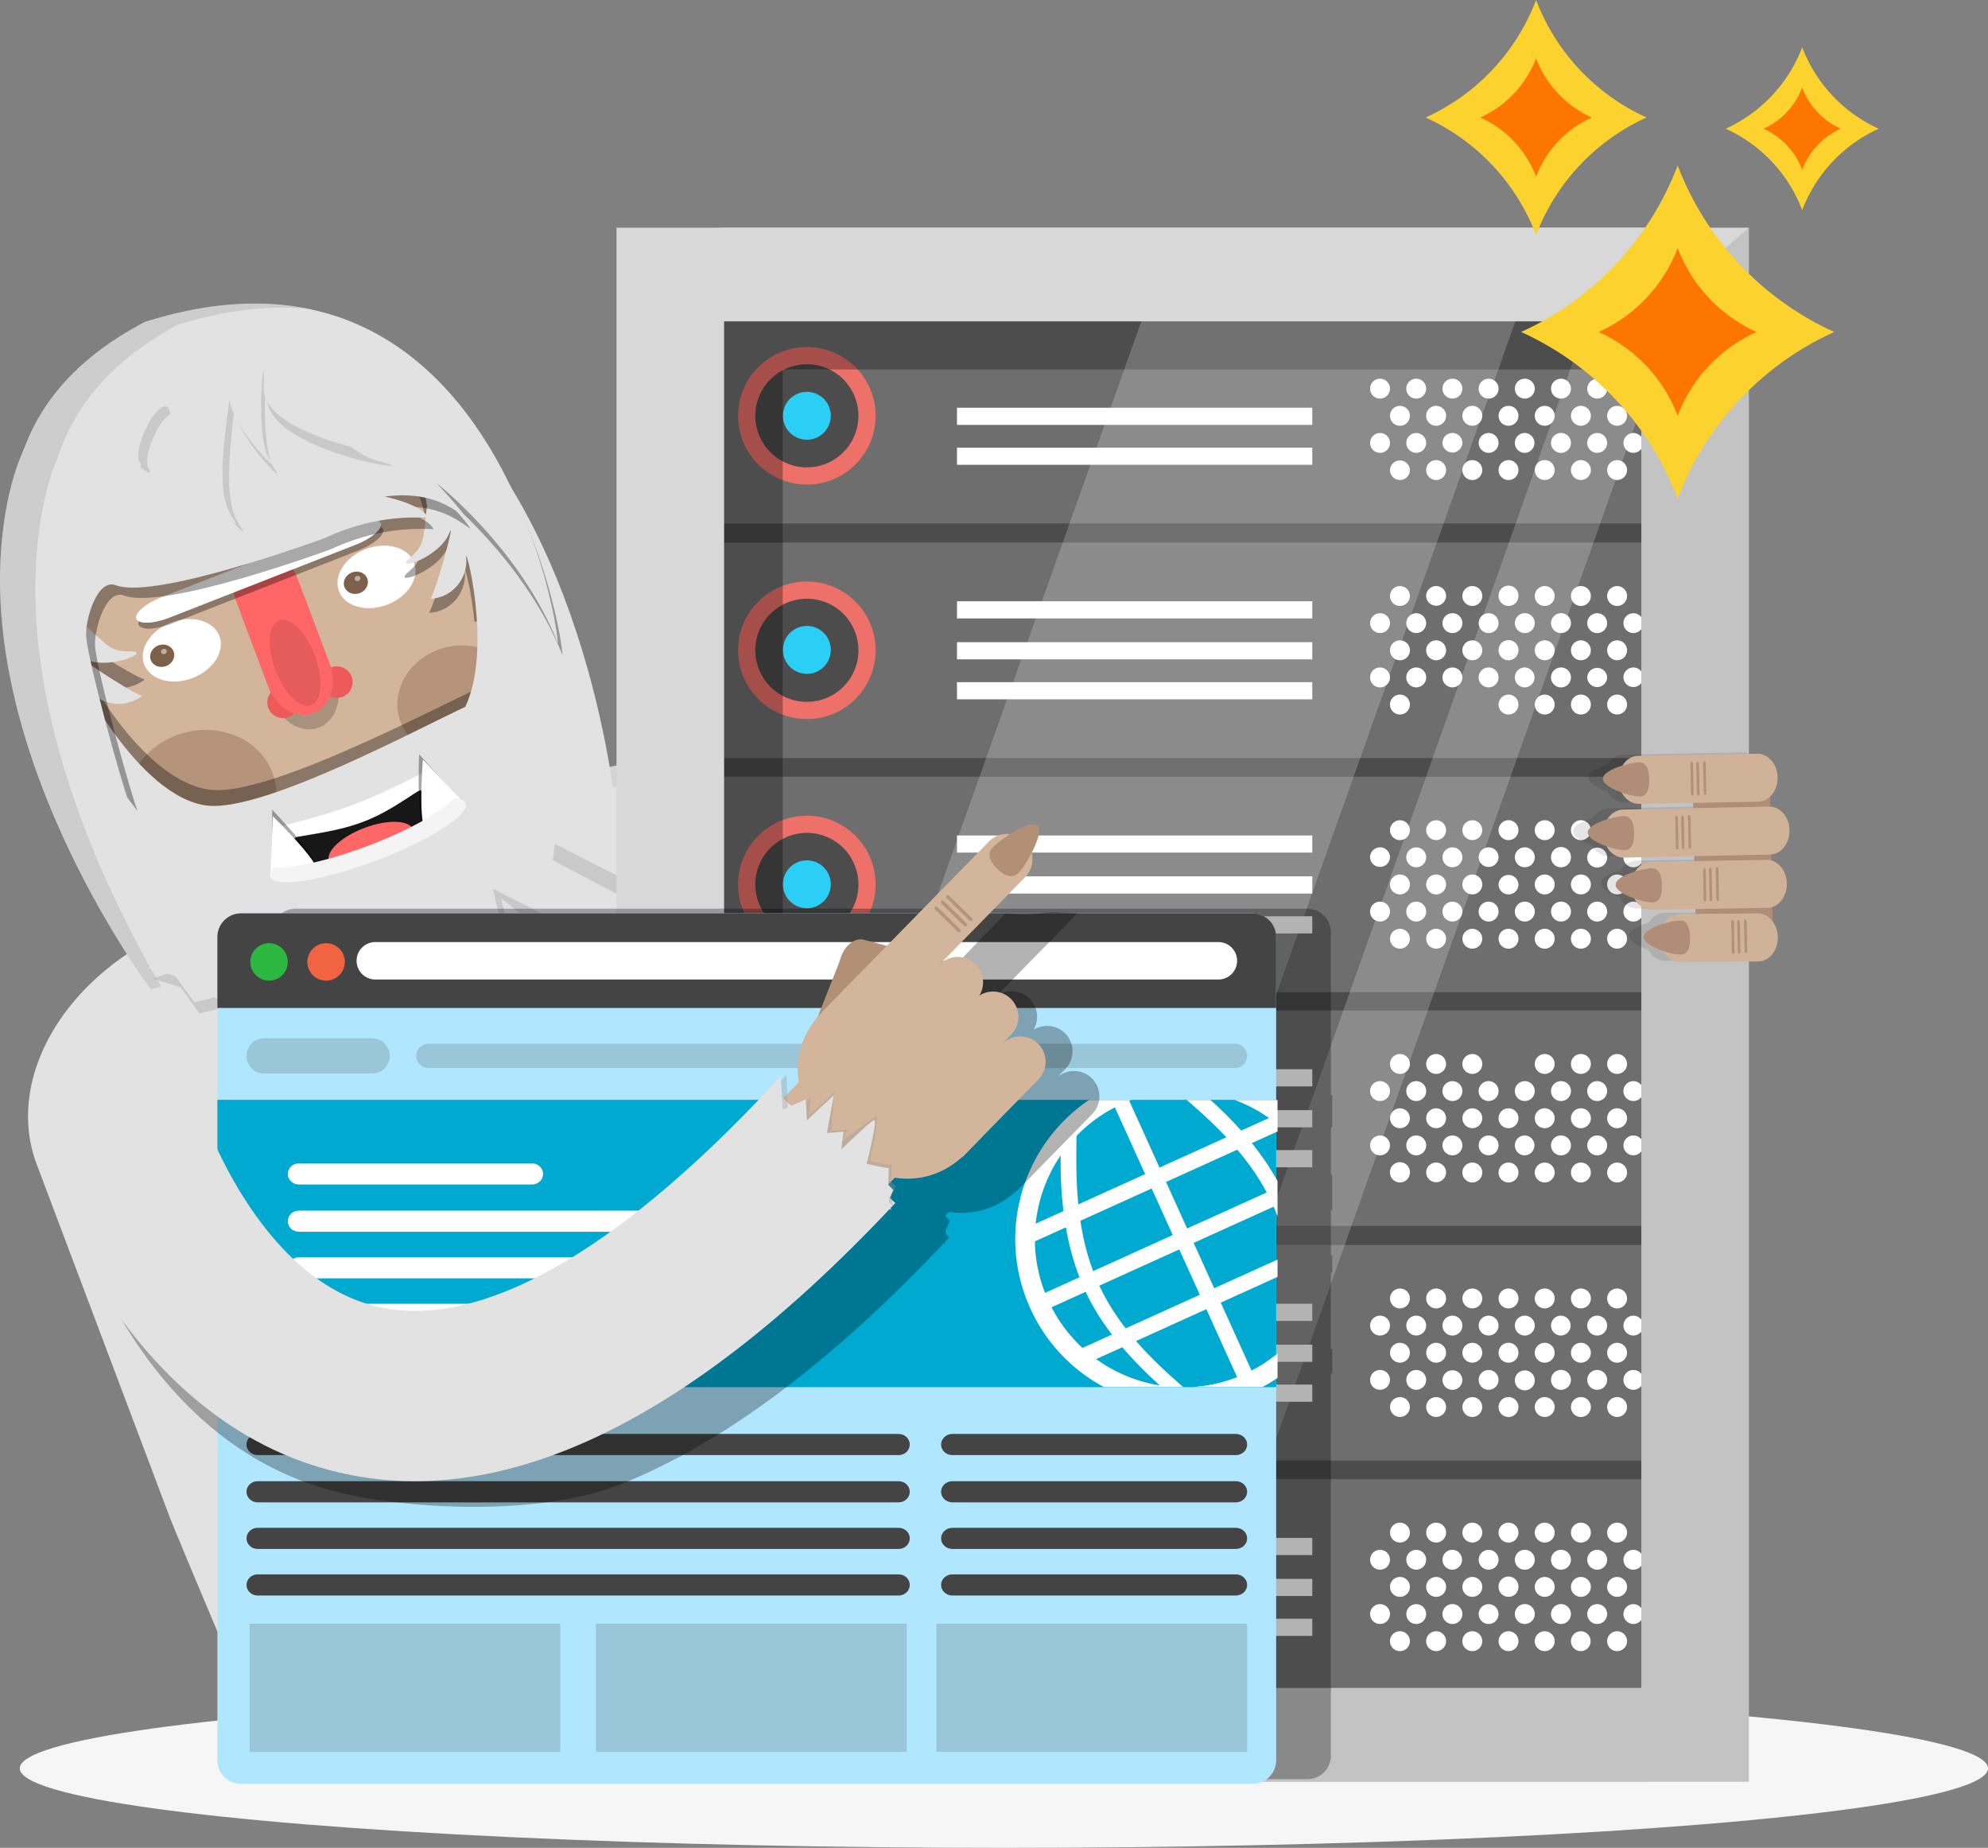 <svg xmlns="http://www.w3.org/2000/svg" width="320.662" height="298.063" viewBox="0 0 320.662 298.063"><rect x="0" y="0" width="320.662" height="298.063" fill="#808080" stroke="none"/><ellipse fill="#F6F6F6" cx="161.926" cy="285.241" rx="158.735" ry="12.822"/><path fill="#EEE" d="M82.156 97.043a2.492 2.492 0 0 1-1.742 3.06l-.283.075a2.488 2.488 0 0 1-3.056-1.743l-2.864-10.45a2.494 2.494 0 0 1 1.743-3.06l.28-.078a2.493 2.493 0 0 1 3.06 1.745l2.863 10.45z"/><path fill="#FFD79D" d="M20.022 120.665c.575 1.25-.08 2.762-1.467 3.376l-.292.132c-1.385.616-2.972.102-3.547-1.146l-4.53-9.85c-.573-1.25.083-2.76 1.466-3.378l.295-.13c1.382-.615 2.97-.1 3.543 1.15l4.532 9.847zM84.64 96.965c.268 1.35-.723 2.667-2.21 2.943l-.32.06c-1.485.276-2.91-.594-3.18-1.94l-2.11-10.635c-.27-1.345.72-2.665 2.21-2.943l.316-.058c1.49-.276 2.913.593 3.182 1.943l2.113 10.63z"/><path fill="#E6E6E6" d="M35.205 129.964l38.11-14.366 14.632 38.817-38.11 14.365z"/><ellipse transform="rotate(-20.658 62.703 143.607)" fill="#E6E6E6" cx="62.71" cy="143.618" rx="19.328" ry="6.444"/><path fill="#AFAFAF" d="M72.096 120.896L33.28 135.53l1.94 5.148c8.54 3.41 16.962 4.258 23.117 1.938 6.004-2.264 12.29-8.51 15.822-16.246l-2.064-5.474z"/><path fill="#D3B59C" d="M79.194 87.542c8.404 22.294-4.4 47.764-17.794 52.812-13.478 5.08-39.826-5.628-48.23-27.923-8.407-22.296-.44-45.944 17.79-52.817 18.235-6.874 39.828 5.63 48.234 27.93z"/><ellipse transform="rotate(-20.653 29.337 104.904)" fill="#FFF" cx="29.331" cy="104.889" rx="6.48" ry="4.804"/><ellipse transform="rotate(-20.653 60.73 93.054)" fill="#FFF" cx="60.73" cy="93.052" rx="6.479" ry="4.805"/><path opacity=".3" fill="#70462D" d="M83.683 114.16c-.96 4.928-6.083 8.446-11.45 7.858-5.37-.588-8.944-5.062-7.985-9.99.955-4.93 6.082-8.45 11.45-7.86 5.368.587 8.94 5.062 7.985 9.992zM44.38 130.028c-1.172 6.025-7.438 10.327-13.998 9.605-6.56-.716-10.934-6.187-9.763-12.21 1.168-6.03 7.436-10.33 14.002-9.613 6.557.723 10.93 6.193 9.758 12.218z"/><path opacity=".2" fill="#010101" d="M51.2 78.797l-2.63.99-17.1 6.447c-1.455.548-2.367 1.698-2.633.992-.532-1.41 1.178-.444 2.633-.992l17.1-6.446c1.452-.548 2.097-2.403 2.63-.99 0 0-.533-1.413 0 0z"/><ellipse transform="rotate(-20.658 57.412 94.007)" fill="#7C604A" cx="57.403" cy="93.998" rx="1.964" ry="1.781"/><ellipse transform="rotate(-20.658 57.682 93.323)" opacity=".5" fill="#FFF" cx="57.671" cy="93.312" rx=".465" ry=".42"/><ellipse transform="rotate(-20.658 26.174 105.785)" fill="#7C604A" cx="26.168" cy="105.773" rx="1.964" ry="1.781"/><ellipse transform="rotate(-20.584 26.434 105.08)" opacity=".5" fill="#FFF" cx="26.435" cy="105.086" rx=".465" ry=".421"/><path fill="#FFF" d="M115.563 161.358c-.153-.404.073-.865-.63-.6-.7.264-.23.46-.076.866l8.852 23.48c.152.408-.07.867.63.604.703-.265.23-.462.075-.87l-8.852-23.48z"/><path fill="#E2E2E2" d="M27.433 244.873l-7.514-19.93-13.99-37.11c-5.372-14.248 5.05-31.74 24.677-39.14l60.418-22.777a51.982 51.982 0 0 1 3.082-1.042l-.01-.025c12.45-3.945 24.545-2.466 32.763 2.972 4.218 2.705 7.435 6.415 9.153 10.973l11.61 30.795-.15.055 2.38 6.31 7.512 19.926c.537 1.427 1.35 2.608 1.495 3.913-9.374 4.545-19.776 9.478-31.064 14.446l-.05-.133c-11.18 4.87-22.574 9.665-35.1 14.387-23.357 8.806-34.633 39.75-53.095 44.856-.752-1.08-11.58-27.05-12.117-28.477z"/><path opacity=".2" fill="#9B9B9B" d="M147.65 204.018c-.147-1.306-.956-2.488-1.494-3.914l-7.512-19.926-2.378-6.308.146-.056-11.61-30.795c-1.717-4.56-4.934-8.27-9.152-10.974-8.217-5.438-20.312-6.917-32.763-2.973l.01.026a50.78 50.78 0 0 0-3.08 1.04l11.208-4.226a51.982 51.982 0 0 1 3.082-1.042l-.01-.025c12.45-3.944 24.545-2.465 32.763 2.973 4.218 2.705 7.435 6.415 9.153 10.973l11.61 30.795-.15.055 2.38 6.31 7.512 19.926c.537 1.425 1.35 2.606 1.495 3.91-2.242 3.575-7.455 2.914-11.21 4.228z"/><path opacity=".2" fill="#010101" d="M44.27 113.363c1.222 3.245 4.525 5 7.153 4.01 2.627-.99 3.95-4.49 2.727-7.734l-5.314-14.095c-1.222-3.242-4.525-5-7.153-4.01-2.628.99-3.95 4.492-2.727 7.735l5.313 14.093z"/><circle fill="#ED5A5A" cx="45.656" cy="113.3" r="2.542"/><circle fill="#ED5A5A" cx="54.337" cy="110.026" r="2.542"/><path fill="#F66" d="M43.382 111.015c1.224 3.243 4.527 5 7.155 4.01 2.628-.99 3.948-4.49 2.726-7.734L47.95 93.198c-1.222-3.244-4.525-5-7.153-4.01-2.627.99-3.95 4.49-2.727 7.734l5.312 14.095z"/><path opacity=".34" fill="#010101" d="M56.75 240.558l-18.8-49.87c-.21-.562-.145-2.053-.457-1.935l-.03.01c-.31.118-1.136 1.895-.924 2.456l18.72 49.654 1.49-.316zM131.563 212.354l-18.8-49.87c-.212-.562-.134-2.057.178-2.175l.032-.013c.31-.116.285 1.36.496 1.92l18.72 49.654-.625.484zM61.775 85.336c.348.888-1.434 2.464-3.996 3.465l-30.14 11.8c-2.563 1.002-4.936 1.057-5.287.17-.344-.888 1.436-2.456 3.996-3.462l30.142-11.8c2.558-1.004 4.935-1.057 5.283-.172z"/><path fill="#FFF" d="M61.417 84.385c.348.888-1.435 2.463-3.995 3.466l-30.14 11.8c-2.563 1-4.935 1.057-5.288.17-.343-.89 1.436-2.458 3.996-3.464l30.144-11.8c2.557-1.003 4.934-1.056 5.283-.17z"/><g opacity=".34" fill="#010101"><path d="M43.75 79.904l-.497.362s-1.728 1.83-1.264 4.094l-4.257-11.29c3.383 2.764 5.68 5.47 6.018 6.834zM76.53 100.348c-.527-5.508-1.704-9.52-1.567-8.09.308 3.22-2.195 6.43-5.756 6.595 1.146-2.008 4.172-13.437 3-10.54-1.576 3.897-9.037 6.293-6.38 3.98 2.66-2.316 2.076-3.146 2.81-8.408-2.086-15.08-19.397-7.318-24.366-3.808L39.553 67.56l22.5-8.483a49.668 49.668 0 0 1 3.28 2.348c11.43 8.908 19.08 21.637 24.177 34.03l-12.98 4.893zM44.014 87.328c1.52 1.204.966 1.586-.38 1.396l-1.2-3.186c.33.592.83 1.195 1.58 1.79z"/></g><path opacity=".34" fill="#010101" d="M16.48 105.78c2.486 1.572 5.7 3.456 6.858 3.83-2.938 2.294-7.104 1.582-9.048-1.05-1.908-2.582 9.118 19.14 21.004 18.895 10.164-.212 33.797-12.698 42.52-16.77-.717 1.448-1.64 2.723-2.826 3.724-9.094 7.658-13.854 6.632-16.842 8.287-2.99 1.656 2.8 11.468 3.142 11.868.25.29 4.378 5.506 6.593 8.305-4.616 1.943-8.345 3.49-8.345 3.49l-18.82 6.565-16.508 4.638S8.29 136.94 2.1 111.2l14.38-5.42z"/><path fill="#E2E2E2" d="M1.092 81.567c7.163-37.69 41.505-9.525 42.894-3.925l-.496.363s-3.504 3.682.76 7.06c4.262 3.38-7.766.305-7.96-3.82-.198-4.125-1.105.678.194 4.125 1.3 3.446-6.143-1.884-5.387-3.48.756-1.598-27.79 3.392-17.66 18.73 4.023 3.468 4.133 4.478 7.658 4.46s-3.66 3.108-7.418 1.222c-2.793-1.402 7.025 5.186 9.21 5.937-2.782 2.225-6.78 1.47-8.675-1.154-1.86-2.573 8.978 19.01 20.354 18.92 9.73-.077 32.192-12.095 40.49-15.998 4.457-9.458-.122-26.758.14-24.01.31 3.22-2.194 6.428-5.755 6.594 1.147-2.008 4.173-13.437 3-10.54-1.577 3.897-9.038 6.293-6.378 3.978 2.66-2.313 2.075-3.145 2.81-8.406-2.087-15.08-19.397-7.317-24.368-3.808l-7.156-18.984c5.467-7.175 14.458-10.39 28.218.333C95.83 82.747 99.6 133.11 99.6 133.11l-14.704 7.116-17.587 7.155-1.345-1.736c-4.395 1.858-7.945 3.337-7.945 3.337l-17.934 6.237-15.743 4.36S-6.07 119.26 1.093 81.567z"/><ellipse transform="rotate(159.347 58.547 133.62)" opacity=".9" fill="#161616" cx="58.544" cy="133.615" rx="14.045" ry="3.771"/><ellipse transform="rotate(159.347 59.053 134.395)" opacity=".9" fill="#161616" cx="59.05" cy="134.391" rx="15.878" ry="4.478"/><path opacity=".34" fill="#010101" d="M24.542 53.657c-46.173 24.295-2.323 77.19-2.323 77.19-.772-1.47-7.263-24.777-6.883-27.196-.067-1.888 1.636-8.787 4.74-7.577 6.337 2.417 33.043-7.38 33.186-7.442 7.514-3.453 12.986-3.393 16.68-3.29-.543-.88-1.736-2.136-6.952-3.427 6.92-.85 10.25 1.516 12.884 3.367-.44-.974-4.67-5.544-4.67-5.544s13.463 10.615 19.53 25.956c-.52-7.46-12.863-68.814-66.192-52.035z"/><path fill="#E2E2E2" d="M23.37 51.925c-46.685 24.49-2.614 77.3-2.614 77.3-.772-1.468-7.24-24.784-6.852-27.207-.06-1.89 1.682-8.805 4.812-7.605 6.387 2.398 33.376-7.503 33.52-7.567 7.596-3.484 13.117-3.443 16.85-3.354-.55-.878-1.75-2.133-7.008-3.407 6.986-.876 10.338 1.48 12.99 3.326-.44-.973-4.694-5.533-4.694-5.533S83.926 88.46 89.996 103.8C89.5 96.33 77.253 34.937 23.37 51.924z"/><path fill="#FFF" d="M70.438 125.95c-2.868 1.15-6.73 4.678-11.856 6.61-5.133 1.936-10.274 2.077-13.217 3.03l-.78-2.074c2.978-.898 7.606-1.897 12.51-3.746 5.354-2.018 9.784-4.574 12.61-5.77l.733 1.95z"/><path opacity=".34" fill="#9B9B9B" d="M49.797 58.98c.077.585 2.08 12.975 11.42 15.436 9.34 2.46-18.214-1.404-18.134-10.248.08-8.846-1.408 7.825 1.15 11.367 2.56 3.54-5.76-4.728-6.457-9.53C36.503 77.1 36.538 81.87 38.948 85.19c2.41 3.32-9.977-9.06-10.25-16.068-.272-7.008-6.282 3.938-4.684 6.53 1.597 2.593-7.702-4.052-2.79-9.777 4.912-5.73 28.573-6.896 28.573-6.896z"/><path fill="#E2E2E2" d="M49.604 57.062c.065.594 1.85 13.13 11.453 15.414 9.603 2.283-18.804-1.003-18.517-9.988.288-8.986-1.637 7.98.926 11.52 2.564 3.536-5.848-4.67-6.457-9.53-1.575 11.297-1.65 16.144.767 19.46 2.416 3.316-10.11-8.974-10.23-16.084-.12-7.112-6.59 4.145-4.996 6.74 1.593 2.6-7.87-3.936-2.657-9.864 5.212-5.93 29.71-7.668 29.71-7.668z"/><path fill="#9B9B9B" d="M1.092 81.567c.71-3.74 1.693-6.824 2.88-9.354 2.796-7.597 8.715-14.685 19.398-20.288 10.177-3.208 18.863-3.612 26.27-2.12-6.23-.558-13.192.153-20.99 2.574-10.823 5.806-16.72 13.343-19.394 21.515C8.1 76.61 7.172 79.928 6.536 83.97c-4.534 28.892 10.397 59.7 19.447 75.152l-1.643.455c.002 0-30.41-40.318-23.248-78.01z" opacity=".3"/><g opacity=".34" fill="#010101"><path d="M43.83 140.87l.066-10.27s9.295 9.688 7.148 10.206-7.215.065-7.215.065zM74.437 129.332l-6.832-7.672s-.584 13.414 1.37 12.387c1.954-1.03 5.462-4.715 5.462-4.715z"/></g><g fill="#FFF"><path d="M43.628 141.332l.37-9.686s9.103 8.86 6.917 9.41c-2.182.553-7.287.276-7.287.276zM74.875 129.553l-6.67-7.03s-.988 12.663 1.016 11.635c2.003-1.028 5.655-4.605 5.655-4.605z"/></g><path fill="#F66" d="M58.79 133.546c3.745-1.41 7.257-1.29 7.845.27.018.047.022.096.034.144-1.9 1.107-4.22 2.214-6.795 3.185-2.373.895-4.658 1.562-6.69 1.99a1.24 1.24 0 0 1-.108-.208c-.59-1.56 1.967-3.97 5.714-5.38z"/><path fill="#F4F4F4" d="M44.166 139.92c2.9.223 8.705-1.044 15.107-3.458 6.76-2.548 12.172-5.613 13.935-7.717 1.04.083 1.72.352 1.903.834.69 1.832-5.806 5.978-14.507 9.258-8.705 3.28-16.318 4.455-17.01 2.622-.153-.408.067-.94.573-1.54z"/><ellipse transform="rotate(159.342 47.6 106.897)" opacity=".1" fill="#010101" cx="47.598" cy="106.898" rx="3.39" ry="7.31"/><path opacity=".4" fill="#9B9B9B" d="M118.342 158.613c.41.39.54 5.638 4.525 7.804-4.8-1.18-7.136-2.472-7.667-4.58-.53-2.11.03 3.928.96 5.343-2.464-2.332-4.735-3.104-4.457-5.52.277-2.414-2.34 3.6-1.34 4.852-2.288-3.62-4.104-3.886-2.492-6.26 1.615-2.373 10.472-1.64 10.472-1.64z"/><path fill="#E2E2E2" d="M118.18 157.227c.417.386.5 5.652 4.565 7.788-4.91-1.138-7.294-2.412-7.818-4.523s-.008 3.94.933 5.354c-2.503-2.316-4.825-3.07-4.518-5.497.308-2.426-2.434 3.634-1.42 4.88-2.312-3.61-4.172-3.86-2.495-6.257s10.753-1.746 10.753-1.746z"/><path opacity=".4" fill="#9B9B9B" d="M33.164 191.587c-.02.55 3.126 4.662 1.942 8.775 2.305-3.857 2.985-6.287 2.022-8.233-.96-1.947 2.398 3.034 2.682 4.693.12-3.306 1.08-5.297-.582-6.98-1.66-1.684 3.69 1.326 3.828 2.904-.78-4.188.203-5.51-2.276-6.342-2.478-.832-7.616 5.182-7.616 5.182z"/><path fill="#E2E2E2" d="M32.533 190.737c-.025.554 3.16 4.65 1.908 8.79 2.4-3.894 3.12-6.34 2.152-8.282-.968-1.945 2.43 3.023 2.705 4.685.156-3.318 1.157-5.326-.528-7-1.688-1.674 3.77 1.296 3.897 2.878-.762-4.196.258-5.532-2.274-6.343-2.534-.812-7.86 5.272-7.86 5.272z"/><path opacity=".34" fill="#9B9B9B" d="M97.37 131.23c.175 1.086 5.853 14.87 4.962 14.438-.892-.43-13.61-7.15-13.61-7.15l-1.212 11.587-6.662-5.16 3.573 15.92-14.926-10.3-3.19 6.962s-3.728-5.888-3.472-5.212c.25.666 2.102 16.853 2.14 19.524S48.453 159.07 48.453 159.07s-6.91 7.404-6.51 7.83c.403.42-6.67-4.2-6.67-4.2l-3.103.78-3.05-4.22-4.408-1.408L97.37 131.23z"/><path fill="#E2E2E2" d="M98.412 128.726c.162 1.09 5.857 14.872 4.95 14.445-.91-.425-13.87-7.05-13.87-7.05l-1.345 11.635-8.644-4.417 3.777 16.612-13.58-11.575-3.334 7.013s-6.803-5.494-6.55-4.82 4.118 16.868 4.134 19.55c.012 2.68-15.867-13.015-15.867-13.015s-7.143 7.49-6.73 7.91c.405.422-6.802-4.15-6.802-4.15l-3.18.813-3.078-4.21-4.503-1.376 74.622-27.364z"/><path fill="#3A383A" d="M110.375 79.823H265.74v171.77H110.375z"/><path fill="#5E5E5E" d="M106.298 77.05a7.394 7.394 0 0 0 7.393 7.395h152.05V57.087v-7.392H113.69a7.393 7.393 0 0 0-7.392 7.392V77.05z"/><path fill="#FFF" d="M220.993 62.687c0 .893.718 1.608 1.606 1.608a1.603 1.603 0 0 0 0-3.208c-.89 0-1.607.72-1.607 1.6zM226.832 62.687c0 .893.72 1.608 1.607 1.608s1.6-.716 1.6-1.608c0-.88-.714-1.6-1.6-1.6s-1.608.72-1.608 1.6zM232.67 62.687a1.603 1.603 0 1 0 1.604-1.6c-.888 0-1.604.72-1.604 1.6zM238.505 62.687c0 .893.72 1.608 1.605 1.608a1.604 1.604 0 0 0 0-3.208c-.886 0-1.605.72-1.605 1.6zM244.345 62.687a1.6 1.6 0 0 0 1.604 1.608 1.604 1.604 0 0 0 0-3.208 1.6 1.6 0 0 0-1.605 1.6zM250.178 62.687c0 .893.718 1.608 1.61 1.608a1.603 1.603 0 0 0 0-3.208c-.892 0-1.61.72-1.61 1.6zM256.017 62.687c0 .893.72 1.608 1.607 1.608s1.607-.716 1.607-1.608a1.607 1.607 0 0 0-3.213 0zM261.857 62.687a1.603 1.603 0 1 0 1.604-1.6c-.887 0-1.603.72-1.603 1.6zM224.205 67.07c0 .883.72 1.606 1.604 1.606a1.605 1.605 0 1 0-1.604-1.607zM230.04 67.07a1.61 1.61 0 0 0 1.606 1.606 1.606 1.606 0 1 0-1.606-1.607zM235.878 67.07c0 .883.72 1.606 1.605 1.606a1.606 1.606 0 0 0 0-3.212c-.885 0-1.605.72-1.605 1.605zM241.716 67.07c0 .883.72 1.606 1.605 1.606.89 0 1.603-.724 1.603-1.607a1.6 1.6 0 0 0-1.602-1.606c-.884 0-1.604.72-1.604 1.605zM247.556 67.07c0 .883.72 1.606 1.602 1.606a1.605 1.605 0 1 0-1.602-1.607zM253.392 67.07c0 .883.717 1.606 1.607 1.606a1.61 1.61 0 0 0 1.603-1.607 1.605 1.605 0 0 0-3.21 0zM259.232 67.07c0 .883.714 1.606 1.604 1.606.887 0 1.604-.724 1.604-1.607a1.604 1.604 0 0 0-3.208 0zM224.205 75.822a1.605 1.605 0 0 0 3.21 0 1.606 1.606 0 0 0-3.21 0zM230.04 75.822a1.607 1.607 0 1 0 3.215.005 1.607 1.607 0 0 0-3.215-.005zM235.878 75.822c0 .893.72 1.61 1.605 1.61.89 0 1.604-.718 1.604-1.61 0-.885-.715-1.604-1.604-1.604-.885 0-1.605.72-1.605 1.604zM241.716 75.822c0 .893.72 1.61 1.605 1.61.89 0 1.603-.718 1.603-1.61a1.6 1.6 0 0 0-1.602-1.604c-.884 0-1.604.72-1.604 1.604zM247.556 75.822a1.605 1.605 0 0 0 3.21 0 1.605 1.605 0 0 0-3.21 0zM253.392 75.822a1.604 1.604 0 0 0 3.21 0 1.605 1.605 0 0 0-3.21 0zM259.232 75.822a1.604 1.604 0 0 0 3.208 0 1.604 1.604 0 0 0-3.208 0z"/><circle fill="#FFF" cx="222.599" cy="71.446" r="1.606"/><circle fill="#FFF" cx="228.436" cy="71.446" r="1.604"/><path fill="#FFF" d="M232.67 71.446a1.605 1.605 0 0 0 3.208 0c0-.885-.717-1.607-1.604-1.607-.888 0-1.604.72-1.604 1.606z"/><circle fill="#FFF" cx="240.111" cy="71.446" r="1.605"/><path fill="#FFF" d="M244.345 71.446c0 .886.713 1.607 1.604 1.607a1.608 1.608 0 0 0 0-3.214c-.892 0-1.605.72-1.605 1.606zM250.178 71.446a1.607 1.607 0 1 0 3.215 0 1.607 1.607 0 0 0-3.215 0z"/><circle fill="#FFF" cx="257.625" cy="71.446" r="1.607"/><circle fill="#FFF" cx="263.461" cy="71.446" r="1.604"/><path fill="#FFF" d="M154.36 65.768h57.31v2.768h-57.31zM154.36 72.205h57.31v2.77h-57.31z"/><path fill="#EB6159" d="M119.054 67.07c0 6.126 4.967 11.092 11.09 11.092 6.13 0 11.094-4.966 11.094-11.093s-4.965-11.09-11.094-11.09c-6.123 0-11.09 4.963-11.09 11.09z"/><path fill="#3A383A" d="M121.83 67.07a8.317 8.317 0 0 0 8.314 8.317c4.6 0 8.32-3.725 8.32-8.318a8.317 8.317 0 0 0-8.32-8.32c-4.592 0-8.315 3.725-8.315 8.32z"/><path fill="#5E5E5E" d="M106.298 114.875a7.395 7.395 0 0 0 7.393 7.396h152.05V94.912v-7.394H113.69a7.394 7.394 0 0 0-7.392 7.395v19.965z"/><path fill="#FFF" d="M224.205 96.138a1.604 1.604 0 0 0 3.21 0 1.605 1.605 0 1 0-3.21 0zM230.04 96.138a1.607 1.607 0 0 0 3.213 0 1.606 1.606 0 1 0-3.213 0zM235.878 96.138a1.605 1.605 0 1 0 1.605-1.607c-.885 0-1.605.718-1.605 1.608zM241.716 96.138c0 .886.72 1.604 1.605 1.604a1.6 1.6 0 0 0 1.603-1.604 1.605 1.605 0 1 0-3.207 0zM247.556 96.138a1.604 1.604 0 0 0 3.21 0 1.605 1.605 0 1 0-3.21 0zM253.392 96.138c0 .886.717 1.604 1.607 1.604a1.604 1.604 0 0 0 0-3.21c-.89-.002-1.608.716-1.608 1.606zM259.232 96.138a1.603 1.603 0 0 0 3.208 0 1.604 1.604 0 1 0-3.208 0z"/><circle fill="#FFF" cx="222.599" cy="100.515" r="1.606"/><circle fill="#FFF" cx="228.436" cy="100.515" r="1.604"/><path fill="#FFF" d="M232.67 100.515c0 .886.716 1.603 1.604 1.603a1.604 1.604 0 1 0-1.604-1.603z"/><circle fill="#FFF" cx="240.111" cy="100.515" r="1.605"/><path fill="#FFF" d="M244.345 100.515a1.6 1.6 0 0 0 1.604 1.603 1.604 1.604 0 0 0 0-3.21 1.6 1.6 0 0 0-1.605 1.607zM250.178 100.515c0 .886.718 1.603 1.61 1.603a1.604 1.604 0 0 0 0-3.21c-.89 0-1.61.72-1.61 1.607z"/><circle fill="#FFF" cx="257.625" cy="100.515" r="1.607"/><circle fill="#FFF" cx="263.461" cy="100.515" r="1.604"/><path fill="#FFF" d="M224.205 104.896a1.606 1.606 0 1 0 1.604-1.606c-.887 0-1.605.717-1.605 1.606zM230.04 104.896a1.606 1.606 0 0 0 3.213 0 1.606 1.606 0 1 0-3.213 0zM235.878 104.896c0 .884.72 1.604 1.605 1.604.89 0 1.604-.72 1.604-1.604a1.604 1.604 0 1 0-3.21 0zM241.716 104.896c0 .884.72 1.604 1.605 1.604a1.6 1.6 0 0 0 1.603-1.604 1.604 1.604 0 1 0-3.207 0zM247.556 104.896a1.605 1.605 0 1 0 1.602-1.606c-.883 0-1.602.717-1.602 1.606zM253.392 104.896A1.605 1.605 0 1 0 255 103.29c-.89 0-1.608.717-1.608 1.606zM259.232 104.896a1.604 1.604 0 1 0 1.604-1.606 1.6 1.6 0 0 0-1.604 1.606zM224.205 113.646a1.605 1.605 0 1 0 1.604-1.603c-.887 0-1.605.72-1.605 1.603zM230.04 113.646zM235.878 113.646zM241.716 113.646c0 .892.72 1.608 1.605 1.608a1.6 1.6 0 0 0 1.603-1.608 1.6 1.6 0 0 0-1.602-1.603c-.884 0-1.604.72-1.604 1.603zM247.556 113.646a1.604 1.604 0 1 0 1.602-1.603c-.883 0-1.602.72-1.602 1.603zM253.392 113.646a1.605 1.605 0 1 0 1.607-1.603c-.89 0-1.608.72-1.608 1.603zM259.232 113.646a1.603 1.603 0 0 0 3.208 0 1.604 1.604 0 0 0-3.208 0zM220.993 109.27a1.606 1.606 0 1 0 3.212.005 1.606 1.606 0 0 0-3.212-.006zM226.832 109.27a1.603 1.603 0 0 0 3.208 0c0-.885-.715-1.605-1.602-1.605s-1.608.72-1.608 1.604zM232.67 109.27a1.604 1.604 0 0 0 3.208 0 1.604 1.604 0 1 0-3.208 0zM238.505 109.27a1.605 1.605 0 0 0 3.21 0 1.605 1.605 0 1 0-3.21 0zM244.345 109.27c0 .89.713 1.608 1.604 1.608a1.607 1.607 0 0 0 0-3.213 1.6 1.6 0 0 0-1.605 1.604zM250.178 109.27a1.607 1.607 0 1 0 1.61-1.605c-.892 0-1.61.72-1.61 1.604zM256.017 109.27a1.608 1.608 0 0 0 3.214 0 1.608 1.608 0 0 0-3.213 0zM261.857 109.27a1.605 1.605 0 0 0 3.208 0 1.604 1.604 0 0 0-3.208 0zM154.36 96.983h57.31v2.772h-57.31zM154.36 103.59h57.31v2.77h-57.31zM154.36 110.03h57.31v2.77h-57.31z"/><path fill="#EB6159" d="M119.054 104.896c0 6.125 4.967 11.092 11.09 11.092 6.13 0 11.094-4.967 11.094-11.092 0-6.13-4.965-11.095-11.094-11.095-6.123 0-11.09 4.966-11.09 11.096z"/><path fill="#3A383A" d="M121.83 104.896a8.315 8.315 0 0 0 8.314 8.314c4.6 0 8.32-3.723 8.32-8.314a8.316 8.316 0 0 0-8.32-8.32c-4.592 0-8.315 3.722-8.315 8.32z"/><path fill="#5E5E5E" d="M106.298 152.65a7.393 7.393 0 0 0 7.393 7.39h152.05v-27.358-7.393H113.69a7.393 7.393 0 0 0-7.392 7.392v19.967z"/><circle fill="#FFF" cx="225.81" cy="133.909" r="1.605"/><circle fill="#FFF" cx="231.646" cy="133.909" r="1.607"/><circle fill="#FFF" cx="237.483" cy="133.909" r="1.604"/><path fill="#FFF" d="M241.716 133.91c0 .885.72 1.603 1.605 1.603a1.6 1.6 0 0 0 1.603-1.604 1.6 1.6 0 0 0-1.602-1.607c-.884 0-1.604.72-1.604 1.606zM247.556 133.91a1.604 1.604 0 1 0 3.208 0 1.604 1.604 0 0 0-3.208 0zM253.392 133.91a1.605 1.605 0 1 0 3.212-.002 1.605 1.605 0 0 0-3.213 0zM259.232 133.91a1.604 1.604 0 1 0 1.604-1.606c-.89 0-1.604.718-1.604 1.605zM220.993 138.288a1.606 1.606 0 0 0 3.21 0c0-.89-.716-1.61-1.604-1.61s-1.607.72-1.607 1.61zM226.832 138.288c0 .884.72 1.604 1.607 1.604s1.6-.72 1.6-1.604a1.604 1.604 0 0 0-3.208 0zM232.67 138.288a1.604 1.604 0 0 0 3.208 0c0-.89-.717-1.61-1.604-1.61-.888 0-1.604.72-1.604 1.61zM238.505 138.288a1.606 1.606 0 0 0 3.21 0c0-.89-.717-1.61-1.605-1.61-.886 0-1.605.72-1.605 1.61zM244.345 138.288a1.606 1.606 0 1 0 1.604-1.61c-.892 0-1.605.72-1.605 1.61zM250.178 138.288a1.606 1.606 0 0 0 3.213 0 1.607 1.607 0 1 0-3.212 0zM256.017 138.288a1.608 1.608 0 1 0 3.215-.007 1.608 1.608 0 0 0-3.215.008zM261.857 138.288a1.604 1.604 0 0 0 3.208 0c0-.89-.716-1.61-1.604-1.61s-1.603.72-1.603 1.61zM224.205 142.667c0 .884.72 1.602 1.604 1.602a1.604 1.604 0 0 0 0-3.21c-.887 0-1.605.716-1.605 1.607zM230.04 142.667a1.606 1.606 0 0 0 3.213 0 1.606 1.606 0 0 0-3.213 0zM235.878 142.667a1.605 1.605 0 1 0 3.21-.006 1.605 1.605 0 0 0-3.21.007zM241.716 142.667c0 .884.72 1.602 1.605 1.602a1.6 1.6 0 0 0 1.603-1.603 1.605 1.605 0 0 0-3.207 0zM247.556 142.667c0 .884.72 1.602 1.602 1.602a1.604 1.604 0 0 0 0-3.21c-.883 0-1.602.716-1.602 1.607zM253.392 142.667c0 .884.717 1.602 1.607 1.602a1.604 1.604 0 0 0 0-3.21c-.89 0-1.608.716-1.608 1.607zM259.232 142.667a1.6 1.6 0 0 0 1.604 1.602c.887 0 1.604-.72 1.604-1.603a1.603 1.603 0 0 0-3.208 0z"/><circle fill="#FFF" cx="225.81" cy="151.421" r="1.605"/><circle fill="#FFF" cx="231.646" cy="151.421" r="1.607"/><circle fill="#FFF" cx="237.483" cy="151.421" r="1.604"/><path fill="#FFF" d="M241.716 151.42c0 .89.72 1.606 1.605 1.606.89 0 1.603-.718 1.603-1.605s-.713-1.603-1.602-1.603c-.884 0-1.604.716-1.604 1.604zM247.556 151.42a1.604 1.604 0 1 0 3.21 0 1.604 1.604 0 0 0-3.21 0zM253.392 151.42a1.605 1.605 0 1 0 3.213 0 1.605 1.605 0 0 0-3.214 0zM259.232 151.42a1.603 1.603 0 1 0 1.604-1.604 1.6 1.6 0 0 0-1.604 1.605zM220.993 147.044c0 .885.718 1.602 1.606 1.602s1.604-.717 1.604-1.602c0-.89-.717-1.607-1.605-1.607s-1.607.717-1.607 1.607zM226.832 147.044c0 .885.72 1.602 1.607 1.602s1.6-.717 1.6-1.602c0-.89-.714-1.607-1.6-1.607s-1.608.717-1.608 1.607zM232.67 147.044a1.6 1.6 0 0 0 1.604 1.602c.887 0 1.604-.717 1.604-1.602a1.603 1.603 0 0 0-3.208 0zM238.505 147.044c0 .885.72 1.602 1.605 1.602.89 0 1.605-.717 1.605-1.602a1.605 1.605 0 0 0-3.21 0zM244.345 147.044a1.6 1.6 0 0 0 1.604 1.602 1.603 1.603 0 0 0 0-3.21 1.6 1.6 0 0 0-1.605 1.608zM250.178 147.044c0 .885.718 1.602 1.61 1.602a1.604 1.604 0 0 0 0-3.21c-.89 0-1.61.718-1.61 1.608zM256.017 147.044c0 .885.72 1.602 1.607 1.602a1.605 1.605 0 0 0 0-3.21c-.886 0-1.607.718-1.607 1.608zM261.857 147.044c0 .885.717 1.602 1.604 1.602s1.605-.717 1.605-1.602c0-.89-.716-1.607-1.604-1.607s-1.603.717-1.603 1.607zM154.36 134.76h57.31v2.768h-57.31zM154.36 141.36h57.31v2.773h-57.31zM154.36 147.798h57.31v2.77h-57.31z"/><path fill="#EB6159" d="M119.054 142.667c0 6.125 4.967 11.09 11.09 11.09 6.13 0 11.094-4.965 11.094-11.09 0-6.13-4.965-11.094-11.094-11.094-6.123 0-11.09 4.965-11.09 11.094z"/><path fill="#3A383A" d="M121.83 142.667a8.318 8.318 0 0 0 8.314 8.317c4.6 0 8.32-3.726 8.32-8.317a8.317 8.317 0 0 0-8.32-8.32 8.316 8.316 0 0 0-8.315 8.32z"/><path fill="#5E5E5E" d="M106.298 190.36a7.393 7.393 0 0 0 7.393 7.392h152.05V170.393 163H113.69a7.395 7.395 0 0 0-7.392 7.393v19.967z"/><path fill="#FFF" d="M224.205 171.62c0 .89.72 1.604 1.604 1.604a1.603 1.603 0 0 0 0-3.207c-.887 0-1.605.715-1.605 1.603zM230.04 171.62c0 .89.722 1.604 1.606 1.604a1.603 1.603 0 0 0 0-3.207c-.885 0-1.606.715-1.606 1.603zM235.878 171.62c0 .89.72 1.604 1.605 1.604a1.6 1.6 0 0 0 1.604-1.604 1.6 1.6 0 0 0-1.604-1.603c-.885 0-1.605.715-1.605 1.603zM241.716 171.62zM247.556 171.62c0 .89.72 1.604 1.602 1.604a1.603 1.603 0 0 0 0-3.207c-.883 0-1.602.715-1.602 1.603zM253.392 171.62c0 .89.717 1.604 1.607 1.604a1.603 1.603 0 0 0 0-3.207c-.89 0-1.608.715-1.608 1.603zM259.232 171.62a1.6 1.6 0 0 0 1.604 1.604 1.6 1.6 0 0 0 1.604-1.604c0-.888-.718-1.603-1.604-1.603a1.6 1.6 0 0 0-1.604 1.603zM220.993 175.995c0 .89.718 1.605 1.606 1.605s1.604-.716 1.604-1.605a1.605 1.605 0 0 0-3.21 0zM226.832 175.995a1.605 1.605 0 1 0 3.21 0 1.605 1.605 0 0 0-3.21 0zM232.67 175.995a1.6 1.6 0 0 0 1.604 1.605 1.604 1.604 0 1 0-1.604-1.605zM238.505 175.995c0 .89.72 1.605 1.605 1.605a1.605 1.605 0 1 0-1.605-1.605zM244.345 175.995a1.6 1.6 0 0 0 1.604 1.605 1.603 1.603 0 0 0 0-3.21c-.892.002-1.605.72-1.605 1.605zM250.178 175.995c0 .89.718 1.605 1.61 1.605a1.605 1.605 0 0 0 0-3.21c-.89.002-1.61.72-1.61 1.605zM256.017 175.995c0 .89.72 1.605 1.607 1.605a1.605 1.605 0 0 0 0-3.21c-.886 0-1.607.72-1.607 1.605zM261.857 175.995c0 .89.717 1.605 1.604 1.605s1.605-.716 1.605-1.605a1.604 1.604 0 0 0-3.208 0z"/><circle fill="#FFF" cx="225.81" cy="180.376" r="1.605"/><circle fill="#FFF" cx="231.646" cy="180.376" r="1.607"/><circle fill="#FFF" cx="237.483" cy="180.376" r="1.604"/><path fill="#FFF" d="M241.716 180.376a1.604 1.604 0 1 0 3.208 0 1.604 1.604 0 0 0-3.208 0zM247.556 180.376c0 .888.72 1.604 1.602 1.604a1.603 1.603 0 0 0 0-3.21c-.883 0-1.602.72-1.602 1.606zM253.392 180.376c0 .888.717 1.604 1.607 1.604a1.604 1.604 0 0 0 0-3.21c-.89 0-1.608.72-1.608 1.606zM259.232 180.376a1.6 1.6 0 0 0 1.604 1.604 1.605 1.605 0 0 0 0-3.21c-.89 0-1.604.72-1.604 1.606zM224.205 189.13a1.604 1.604 0 0 0 3.21 0 1.606 1.606 0 1 0-3.21 0zM230.04 189.13a1.607 1.607 0 0 0 3.213 0 1.606 1.606 0 1 0-3.213 0zM235.878 189.13a1.605 1.605 0 1 0 1.605-1.604c-.885 0-1.605.72-1.605 1.604zM241.716 189.13c0 .89.72 1.607 1.605 1.607a1.6 1.6 0 0 0 1.603-1.607 1.6 1.6 0 0 0-1.602-1.604c-.884 0-1.604.72-1.604 1.604zM247.556 189.13a1.604 1.604 0 0 0 3.21 0 1.605 1.605 0 1 0-3.21 0zM253.392 189.13a1.605 1.605 0 1 0 1.607-1.604c-.89 0-1.608.72-1.608 1.604zM259.232 189.13a1.604 1.604 0 0 0 3.208 0 1.604 1.604 0 1 0-3.208 0z"/><circle fill="#FFF" cx="222.599" cy="184.753" r="1.606"/><path fill="#FFF" d="M226.832 184.753a1.603 1.603 0 0 0 3.208 0c0-.886-.715-1.605-1.602-1.605s-1.608.718-1.608 1.605zM232.67 184.753a1.604 1.604 0 0 0 3.208 0 1.604 1.604 0 1 0-3.208 0z"/><circle fill="#FFF" cx="240.111" cy="184.753" r="1.605"/><path fill="#FFF" d="M244.345 184.753c0 .887.713 1.607 1.604 1.607a1.607 1.607 0 0 0 0-3.212 1.6 1.6 0 0 0-1.605 1.605zM250.178 184.753a1.607 1.607 0 1 0 1.61-1.605c-.892 0-1.61.718-1.61 1.605z"/><circle fill="#FFF" cx="257.625" cy="184.753" r="1.607"/><circle fill="#FFF" cx="263.461" cy="184.753" r="1.604"/><path fill="#FFF" d="M154.36 172.47h57.31v2.77h-57.31zM154.36 179.073h57.31v2.77h-57.31zM154.36 185.513h57.31v2.77h-57.31z"/><path fill="#EB6159" d="M119.054 180.376c0 6.127 4.967 11.09 11.09 11.09 6.13 0 11.094-4.963 11.094-11.09 0-6.124-4.965-11.09-11.094-11.09-6.123 0-11.09 4.966-11.09 11.09z"/><path fill="#3A383A" d="M121.83 180.376a8.32 8.32 0 0 0 16.636 0 8.316 8.316 0 0 0-8.322-8.317 8.314 8.314 0 0 0-8.315 8.316z"/><path fill="#5E5E5E" d="M106.298 228.184a7.395 7.395 0 0 0 7.393 7.395h152.05V200.82H113.69a7.396 7.396 0 0 0-7.392 7.397v19.964z"/><circle fill="#FFF" cx="225.81" cy="209.444" r="1.605"/><circle fill="#FFF" cx="231.646" cy="209.444" r="1.607"/><circle fill="#FFF" cx="237.483" cy="209.444" r="1.604"/><path fill="#FFF" d="M241.716 209.444a1.605 1.605 0 1 0 3.21 0 1.605 1.605 0 0 0-3.21 0zM247.556 209.444c0 .887.72 1.604 1.602 1.604a1.605 1.605 0 1 0-1.602-1.604zM253.392 209.444c0 .887.717 1.604 1.607 1.604a1.604 1.604 0 0 0 0-3.21c-.89 0-1.608.72-1.608 1.606zM259.232 209.444a1.6 1.6 0 0 0 1.604 1.604 1.604 1.604 0 1 0-1.604-1.604z"/><circle fill="#FFF" cx="222.599" cy="213.82" r="1.606"/><circle fill="#FFF" cx="228.436" cy="213.82" r="1.604"/><path fill="#FFF" d="M232.67 213.82a1.6 1.6 0 0 0 1.604 1.604 1.604 1.604 0 1 0-1.604-1.604z"/><circle fill="#FFF" cx="240.111" cy="213.82" r="1.605"/><path fill="#FFF" d="M244.345 213.82a1.6 1.6 0 0 0 1.604 1.604 1.603 1.603 0 0 0 0-3.208c-.892 0-1.605.72-1.605 1.604zM250.178 213.82c0 .888.718 1.604 1.61 1.604a1.605 1.605 0 0 0 0-3.208c-.89 0-1.61.72-1.61 1.604z"/><circle fill="#FFF" cx="257.625" cy="213.82" r="1.607"/><circle fill="#FFF" cx="263.461" cy="213.82" r="1.604"/><circle fill="#FFF" cx="225.81" cy="218.201" r="1.605"/><circle fill="#FFF" cx="231.646" cy="218.201" r="1.607"/><circle fill="#FFF" cx="237.483" cy="218.201" r="1.604"/><path fill="#FFF" d="M241.716 218.2a1.605 1.605 0 1 0 3.21 0 1.605 1.605 0 0 0-3.21 0zM247.556 218.2c0 .888.72 1.605 1.602 1.605a1.603 1.603 0 0 0 0-3.208c-.883 0-1.602.717-1.602 1.604zM253.392 218.2c0 .888.717 1.605 1.607 1.605a1.604 1.604 0 0 0 0-3.208c-.89 0-1.608.717-1.608 1.604zM259.232 218.2a1.6 1.6 0 0 0 1.604 1.605 1.603 1.603 0 1 0-1.604-1.604z"/><circle fill="#FFF" cx="225.81" cy="226.957" r="1.605"/><circle fill="#FFF" cx="231.646" cy="226.957" r="1.607"/><circle fill="#FFF" cx="237.483" cy="226.957" r="1.604"/><path fill="#FFF" d="M241.716 226.957c0 .89.72 1.607 1.605 1.607a1.6 1.6 0 0 0 1.603-1.607 1.6 1.6 0 0 0-1.602-1.604c-.884 0-1.604.718-1.604 1.604zM247.556 226.957a1.604 1.604 0 0 0 3.21 0 1.605 1.605 0 0 0-3.21 0zM253.392 226.957a1.605 1.605 0 1 0 3.212.004 1.605 1.605 0 0 0-3.213-.004zM259.232 226.957a1.604 1.604 0 0 0 3.208 0 1.604 1.604 0 0 0-3.208 0z"/><circle fill="#FFF" cx="222.599" cy="222.579" r="1.606"/><circle fill="#FFF" cx="228.436" cy="222.579" r="1.604"/><path fill="#FFF" d="M232.67 222.58a1.604 1.604 0 0 0 3.208 0 1.605 1.605 0 0 0-3.208 0z"/><circle fill="#FFF" cx="240.111" cy="222.579" r="1.605"/><path fill="#FFF" d="M244.345 222.58a1.607 1.607 0 1 0 3.21-.003 1.607 1.607 0 0 0-3.21.002zM250.178 222.58a1.606 1.606 0 1 0 3.213-.004 1.606 1.606 0 0 0-3.212.003z"/><circle fill="#FFF" cx="257.625" cy="222.579" r="1.607"/><circle fill="#FFF" cx="263.461" cy="222.579" r="1.604"/><path fill="#FFF" d="M154.36 210.295h57.31v2.77h-57.31zM154.36 216.897h57.31v2.77h-57.31zM154.36 223.335h57.31v2.772h-57.31z"/><path fill="#EB6159" d="M119.054 218.2c0 6.126 4.967 11.094 11.09 11.094 6.13 0 11.094-4.968 11.094-11.093s-4.965-11.092-11.094-11.092c-6.123 0-11.09 4.968-11.09 11.093z"/><path fill="#3A383A" d="M121.83 218.2a8.315 8.315 0 0 0 8.314 8.316c4.6 0 8.32-3.723 8.32-8.315a8.316 8.316 0 0 0-8.32-8.316 8.315 8.315 0 0 0-8.315 8.317z"/><path fill="#5E5E5E" d="M106.298 265.957a7.392 7.392 0 0 0 7.393 7.392h152.05v-27.361-7.394H113.69a7.393 7.393 0 0 0-7.392 7.393v19.967z"/><circle fill="#FFF" cx="225.81" cy="247.214" r="1.605"/><circle fill="#FFF" cx="231.646" cy="247.214" r="1.607"/><circle fill="#FFF" cx="237.483" cy="247.214" r="1.604"/><path fill="#FFF" d="M241.716 247.214a1.604 1.604 0 1 0 1.605-1.604c-.884 0-1.604.717-1.604 1.604zM247.556 247.214a1.604 1.604 0 1 0 1.602-1.604c-.883 0-1.602.717-1.602 1.604zM253.392 247.214c0 .89.717 1.606 1.607 1.606a1.604 1.604 0 0 0 0-3.21c-.89 0-1.608.717-1.608 1.604zM259.232 247.214a1.6 1.6 0 0 0 1.604 1.606c.887 0 1.604-.717 1.604-1.606a1.603 1.603 0 1 0-3.208 0z"/><circle fill="#FFF" cx="222.599" cy="251.593" r="1.606"/><circle fill="#FFF" cx="228.436" cy="251.593" r="1.604"/><path fill="#FFF" d="M232.67 251.593a1.6 1.6 0 0 0 1.604 1.604 1.607 1.607 0 0 0 0-3.212c-.888 0-1.604.723-1.604 1.608z"/><circle fill="#FFF" cx="240.111" cy="251.593" r="1.605"/><path fill="#FFF" d="M244.345 251.593a1.6 1.6 0 0 0 1.604 1.604c.888 0 1.606-.716 1.606-1.604a1.61 1.61 0 0 0-1.607-1.608c-.892 0-1.605.723-1.605 1.608zM250.178 251.593c0 .888.718 1.604 1.61 1.604.886 0 1.603-.716 1.603-1.604 0-.885-.717-1.608-1.603-1.608-.89 0-1.61.723-1.61 1.608z"/><circle fill="#FFF" cx="257.625" cy="251.593" r="1.607"/><circle fill="#FFF" cx="263.461" cy="251.593" r="1.604"/><path fill="#FFF" d="M224.205 255.973a1.6 1.6 0 0 0 1.604 1.602 1.6 1.6 0 0 0 1.606-1.602 1.605 1.605 0 1 0-3.21 0zM230.04 255.973c0 .89.722 1.602 1.606 1.602a1.6 1.6 0 0 0 1.607-1.602 1.606 1.606 0 1 0-3.213 0zM235.878 255.973c0 .89.72 1.602 1.605 1.602.89 0 1.604-.713 1.604-1.602a1.605 1.605 0 1 0-3.21 0zM241.716 255.973c0 .89.72 1.602 1.605 1.602.89 0 1.603-.713 1.603-1.602a1.605 1.605 0 1 0-3.207 0zM247.556 255.973a1.6 1.6 0 0 0 1.602 1.602 1.6 1.6 0 0 0 1.608-1.602 1.605 1.605 0 1 0-3.21 0zM253.392 255.973a1.6 1.6 0 0 0 1.607 1.602 1.6 1.6 0 0 0 1.603-1.602c0-.886-.72-1.604-1.604-1.604-.89-.002-1.608.717-1.608 1.603zM259.232 255.973c0 .89.714 1.602 1.604 1.602a1.604 1.604 0 1 0-1.604-1.602zM224.205 264.73c0 .888.72 1.602 1.604 1.602.888 0 1.606-.714 1.606-1.603a1.605 1.605 0 0 0-3.21 0zM230.04 264.73c0 .888.722 1.602 1.606 1.602a1.602 1.602 0 0 0 0-3.207c-.885 0-1.606.718-1.606 1.604zM235.878 264.73c0 .888.72 1.602 1.605 1.602a1.6 1.6 0 0 0 1.604-1.603 1.605 1.605 0 0 0-3.21 0zM241.716 264.73c0 .888.72 1.602 1.605 1.602.89 0 1.603-.714 1.603-1.603a1.6 1.6 0 0 0-1.602-1.605c-.884 0-1.604.718-1.604 1.604zM247.556 264.73a1.6 1.6 0 0 0 1.602 1.602 1.605 1.605 0 1 0-1.602-1.603zM253.392 264.73A1.6 1.6 0 0 0 255 266.33a1.604 1.604 0 0 0 0-3.207c-.89 0-1.608.717-1.608 1.603zM259.232 264.73a1.6 1.6 0 0 0 1.604 1.602 1.604 1.604 0 1 0-1.604-1.603z"/><circle fill="#FFF" cx="222.599" cy="260.352" r="1.606"/><circle fill="#FFF" cx="228.436" cy="260.352" r="1.604"/><path fill="#FFF" d="M232.67 260.352a1.603 1.603 0 0 0 3.208 0c0-.886-.717-1.61-1.604-1.61-.888 0-1.604.724-1.604 1.61z"/><circle fill="#FFF" cx="240.111" cy="260.352" r="1.605"/><path fill="#FFF" d="M244.345 260.352a1.605 1.605 0 1 0 1.604-1.61c-.892 0-1.605.724-1.605 1.61zM250.178 260.352c0 .884.718 1.603 1.61 1.603.886 0 1.603-.72 1.603-1.603 0-.886-.717-1.61-1.603-1.61-.89 0-1.61.724-1.61 1.61z"/><circle fill="#FFF" cx="257.625" cy="260.352" r="1.607"/><circle fill="#FFF" cx="263.461" cy="260.352" r="1.604"/><path fill="#FFF" d="M154.36 248.065h57.31v2.77h-57.31zM154.36 254.67h57.31v2.77h-57.31zM154.36 261.106h57.31v2.77h-57.31z"/><path fill="#EB6159" d="M119.054 255.973c0 6.127 4.967 11.095 11.09 11.095 6.13 0 11.094-4.968 11.094-11.095 0-6.128-4.965-11.088-11.094-11.088-6.123 0-11.09 4.96-11.09 11.088z"/><path fill="#3A383A" d="M121.83 255.973c0 4.592 3.723 8.32 8.314 8.32a8.32 8.32 0 0 0 0-16.64c-4.592 0-8.315 3.725-8.315 8.32z"/><circle fill="#14CAF4" cx="130.146" cy="67.069" r="3.861"/><path fill="#14CAF4" d="M134.007 104.833a3.86 3.86 0 0 1-7.722 0 3.86 3.86 0 0 1 3.863-3.862c2.13 0 3.86 1.726 3.86 3.863z"/><circle fill="#14CAF4" cx="130.146" cy="142.639" r="3.861"/><path fill="#14CAF4" d="M134.007 180.405c0 2.13-1.73 3.855-3.86 3.855a3.86 3.86 0 0 1 0-7.72 3.86 3.86 0 0 1 3.86 3.865z"/><circle fill="#14CAF4" cx="130.146" cy="218.259" r="3.861"/><circle fill="#14CAF4" cx="130.146" cy="256.021" r="3.861"/><path opacity=".2" fill="#FFF" d="M187.27 284.486h-13.595l85.994-242.97h6.07v21.4z"/><path opacity=".1" fill="#FFF" d="M110.41 44.788h155.33v235.425H110.41z"/><path opacity=".3" d="M126.254 37.946v8.698h-25.24v235.68h25.24V59.595h142.183V37.946z"/><path opacity=".2" fill="#FFF" d="M161.77 284.486h-60.343l86.336-242.97H248.1z"/><path fill="#D8D8D8" d="M265.74 272.293H116.797V51.833H265.74V36.728H99.44v250.668h166.3z"/><path fill="#D8D8D8" d="M264.74 51.833v220.46H115.796l-15.1 15.103h181.4V36.728h-166.3z"/><path opacity=".1" d="M264.74 51.833v220.46H115.796l-15.1 15.103h181.4V36.728z"/><path opacity=".3" d="M214.892 181.755v-5.074h-.219v-26.29a3.814 3.814 0 0 0-3.813-3.818H47.707a3.815 3.815 0 0 0-3.812 3.817v132.784a3.815 3.815 0 0 0 3.812 3.816H210.86a3.813 3.813 0 0 0 3.813-3.815v-61.529c.072-.05.146-.092.22-.14v-3.952c-.073.06-.147.113-.22.17v-12.414l.22-.1v-2.792l-.22.1v-7.62c.07.18.15.358.22.54v-5.7c-.07-.127-.148-.247-.22-.372v-7.512l.22-.1z"/><g><path fill="#B0E7FF" d="M205.843 283.93a3.813 3.813 0 0 1-3.813 3.815H38.876a3.814 3.814 0 0 1-3.812-3.815V151.143a3.815 3.815 0 0 1 3.812-3.817H202.03a3.814 3.814 0 0 1 3.813 3.817V283.93z"/><path fill="#444" d="M205.843 162.586v-11.443a3.814 3.814 0 0 0-3.813-3.817H38.876a3.815 3.815 0 0 0-3.812 3.817v11.443h170.78z"/><circle fill="#2CB740" cx="43.399" cy="155.158" r="3.02"/><path fill="#F16442" d="M55.62 155.158a3.02 3.02 0 1 1-3.022-3.018 3.022 3.022 0 0 1 3.022 3.018z"/><path fill="#FFF" d="M199.544 154.978a3.02 3.02 0 0 1-3.02 3.02H60.537a3.025 3.025 0 0 1-3.02-3.02c0-1.67 1.36-3.02 3.02-3.02h135.988a3.02 3.02 0 0 1 3.02 3.02z"/><path opacity=".2" fill="#444" d="M67.132 170.317c0 1.08.88 1.956 1.957 1.956h130.118a1.954 1.954 0 0 0 1.955-1.956 1.953 1.953 0 0 0-1.955-1.953H69.088a1.957 1.957 0 0 0-1.956 1.953zM62.867 170.317a2.848 2.848 0 0 1-2.847 2.848H42.602a2.847 2.847 0 0 1-2.843-2.848 2.842 2.842 0 0 1 2.842-2.842H60.02a2.844 2.844 0 0 1 2.847 2.842z"/><path fill="#00A9D0" d="M35.064 177.405h170.78v46.348H35.063z"/><path opacity=".2" fill="#444" d="M40.253 261.9H90.38v20.688H40.253zM96.123 261.9h50.128v20.688H96.124zM151.04 261.9h50.124v20.688H151.04z"/><path fill="#444" d="M146.744 233.008c0 .94-.806 1.703-1.793 1.703H41.557c-.992 0-1.797-.763-1.797-1.702 0-.944.804-1.71 1.796-1.71H144.95c.988 0 1.794.765 1.794 1.71zM146.744 240.627c0 .942-.806 1.706-1.793 1.706H41.557c-.992 0-1.797-.764-1.797-1.706 0-.944.804-1.705 1.796-1.705H144.95c.988 0 1.794.76 1.794 1.705zM146.744 248.145c0 .942-.806 1.703-1.793 1.703H41.557c-.992 0-1.797-.76-1.797-1.703 0-.94.804-1.702 1.796-1.702H144.95c.988 0 1.794.76 1.794 1.702zM146.744 255.654c0 .944-.806 1.707-1.793 1.707H41.557c-.992 0-1.797-.762-1.797-1.706 0-.94.804-1.703 1.796-1.703H144.95c.988 0 1.794.765 1.794 1.704z"/><path fill="#FFF" d="M87.6 189.36c0 .943-.803 1.704-1.792 1.704H48.216c-.992 0-1.797-.76-1.797-1.704 0-.94.804-1.708 1.796-1.708h37.592c.99 0 1.793.768 1.793 1.708zM115.896 196.98c0 .946-.805 1.707-1.795 1.707H48.217c-.992 0-1.797-.76-1.797-1.707 0-.942.804-1.704 1.796-1.704H114.1c.99 0 1.796.762 1.796 1.704zM115.896 204.5c0 .942-.805 1.702-1.795 1.702H48.217c-.992 0-1.797-.76-1.797-1.703 0-.94.804-1.703 1.796-1.703H114.1c.99 0 1.796.763 1.796 1.702zM115.896 212.008c0 .946-.805 1.707-1.795 1.707H48.217c-.992 0-1.797-.76-1.797-1.707 0-.938.804-1.702 1.796-1.702H114.1c.99 0 1.796.763 1.796 1.702z"/><path fill="#444" d="M201.164 233.008c0 .94-.82 1.703-1.824 1.703h-45.722c-1.007 0-1.823-.763-1.823-1.702 0-.944.816-1.71 1.823-1.71h45.722c1.004 0 1.824.765 1.824 1.71zM201.164 240.627c0 .942-.82 1.706-1.824 1.706h-45.722c-1.007 0-1.823-.764-1.823-1.706 0-.944.816-1.705 1.823-1.705h45.722c1.004 0 1.824.76 1.824 1.705zM201.164 248.145c0 .942-.82 1.703-1.824 1.703h-45.722c-1.007 0-1.823-.76-1.823-1.703 0-.94.816-1.702 1.823-1.702h45.722c1.004 0 1.824.76 1.824 1.702zM201.164 255.654c0 .944-.82 1.707-1.824 1.707h-45.722c-1.007 0-1.823-.762-1.823-1.706 0-.94.816-1.703 1.823-1.703h45.722c1.004 0 1.824.765 1.824 1.704z"/><path fill="#FFF" d="M203.638 223.725c.84-.45 1.648-.938 2.424-1.464v-3.95a24.023 24.023 0 0 1-4.19 2.772l-4.968-10.963 9.158-4.154v-2.792L195.85 207.8l-3.316-7.316 12.9-5.844c.223.516.43 1.033.628 1.553v-5.7a43.925 43.925 0 0 0-4.146-6.105l4.146-1.878v-5.074h-6.874a24.073 24.073 0 0 1 5.5 2.9l-4.485 2.03a63.27 63.27 0 0 0-4.944-4.93h-3.823c2.006 1.728 4.224 3.72 6.37 6.015l-10.777 4.886-4.88-10.77c.122-.046.243-.088.362-.13h-6.87c-10.726 7.258-14.988 21.395-9.462 33.595a26.99 26.99 0 0 0 11.875 12.695h12.793c-2.4-2.078-5.097-4.526-7.604-7.414l11.34-5.14 4.966 10.964a23.86 23.86 0 0 1-7.188 1.59h11.276zm-4.062-38.28c1.752 2.07 3.387 4.364 4.743 6.904l-12.836 5.81-3.4-7.505 11.492-5.21zm-10.412 13.77l-12.835 5.817c-1.02-2.69-1.662-5.434-2.067-8.116l11.5-5.21 3.4 7.51zm-15.53-15.982a23.734 23.734 0 0 1 6.197-4.615l4.878 10.77-10.777 4.883c-.402-4.064-.337-7.883-.295-11.037zm-2.55 3.135c-.03 2.794.065 5.84.45 8.987l-4.482 2.03a24.068 24.068 0 0 1 4.032-11.017zm-4.155 13.87l4.997-2.264c.465 2.673 1.167 5.387 2.195 8.054l-5.555 2.52a23.744 23.744 0 0 1-1.638-8.31zm2.686 10.63l5.503-2.493c1.173 2.507 2.64 4.797 4.243 6.894l-4.752 2.153a23.807 23.807 0 0 1-4.994-6.555zm17.44 12.603a24.058 24.058 0 0 1-10.245-4.248l4.217-1.908c1.953 2.283 4.04 4.32 6.03 6.157zm-5.485-9.203c-1.607-2.082-3.072-4.37-4.254-6.887l12.9-5.845 3.316 7.315-11.96 5.417z"/><ellipse fill="#FCD22E" cx="64.843" cy="176.793" rx=".062" ry=".042"/></g><g><path fill="#FCD22E" d="M270.605 26.683c-4.537 11.957-13.684 21.625-25.253 26.867a48.406 48.406 0 0 1 25.253 26.868c4.543-11.953 13.68-21.64 25.264-26.868a48.425 48.425 0 0 1-25.265-26.867z"/><path fill="#FD7600" d="M270.605 40.016c-2.28 6.017-6.886 10.884-12.734 13.534a24.3 24.3 0 0 1 12.735 13.53 24.33 24.33 0 0 1 12.72-13.53 24.42 24.42 0 0 1-12.72-13.534z"/><path fill="#FCD22E" d="M290.694 7.624a23.682 23.682 0 0 1-12.344 13.14 23.655 23.655 0 0 1 12.344 13.13 23.633 23.633 0 0 1 12.343-13.13 23.66 23.66 0 0 1-12.343-13.14z"/><path fill="#FD7600" d="M290.694 14.14a11.953 11.953 0 0 1-6.226 6.623 11.878 11.878 0 0 1 6.226 6.612 11.846 11.846 0 0 1 6.215-6.612 11.927 11.927 0 0 1-6.216-6.622z"/><g><path fill="#FCD22E" d="M247.768 0a34.15 34.15 0 0 1-17.816 18.954c8.16 3.697 14.618 10.522 17.816 18.96a34.146 34.146 0 0 1 17.822-18.96A34.134 34.134 0 0 1 247.768 0z"/><path fill="#FD7600" d="M247.768 9.41a17.223 17.223 0 0 1-8.983 9.544 17.146 17.146 0 0 1 8.983 9.544 17.14 17.14 0 0 1 8.975-9.544 17.22 17.22 0 0 1-8.975-9.543z"/></g></g><g><path opacity=".3" d="M9.82 189.358l22.188 3.938c.087.277 18.003 18.58 37.786 23.06 16.25 3.68 38.13-8.6 63.274-35.508h.002c.81-.993 1.57-1.9 1.587-1.73.007.073.024.358.048.753.498-.59.87-.995.88-.88.015.182.08 1.648.14 3l1.846-1.886c-.554-3.648.35-7.336 3.044-10.527l3.597-9.116c.01-.04.014-.08.023-.12.584-2.184 2.3-3.626 3.83-3.215l3.697.988 10.428-10.787c2.557.255 3.186.287 5.43.023 2.703-.318 2.79-.123 6.166-.024l-12.94 13.213.11.028a4.098 4.098 0 0 1 5.107.497 4.09 4.09 0 0 1 .61 5.08 4.098 4.098 0 0 1 5.096.504 4.095 4.095 0 0 1 .057 5.79l-1.537 1.57.068-.07a4.096 4.096 0 0 1 5.853 5.73l-9.943 10.152v.002l-1.62 1.653a.174.174 0 0 1-.013.012l-.638.65-.055-.01c-3.24 2.93-7.067 3.934-10.87 3.366l-.622.635.768.784-.732 1.653.12.53.527.494c-.113.122-.227.235-.338.357l.04.19-.125-.105-.325.342.083.348-.23-.19c-18.175 19.27-35.548 32.244-51.977 38.83-12.84 5.148-33.38 4.186-44.996 1.51-35.214-8.113-44.905-49.778-45.44-51.514z"/><path fill="#B29076" d="M137.522 172.084c-.583 1.475-2.757 1.997-4.864 1.167-2.102-.828-3.338-2.695-2.756-4.17l5.896-14.947c.585-1.478 2.76-1.996 4.865-1.17 2.107.827 3.34 2.698 2.757 4.173l-5.898 14.948z"/><path fill="#B29076" d="M154.867 155.732c1.53.41 2.3 2.512 1.713 4.695-.582 2.187-2.297 3.623-3.83 3.22l-15.523-4.146c-1.526-.41-2.3-2.514-1.716-4.7.585-2.184 2.303-3.626 3.832-3.215l15.525 4.147z"/><path fill="#D3B59C" d="M125.942 208.75c-3.517 3.592-9.862 3.086-14.17-1.136-4.312-4.22-4.954-10.554-1.433-14.15l26.347-26.904c3.516-3.59 9.865-3.084 14.173 1.137 4.31 4.22 4.95 10.556 1.432 14.146l-26.35 26.908z"/><g fill="#D3B59C"><path d="M144.044 163.246a4.095 4.095 0 0 1-5.792.063 4.096 4.096 0 0 1-.058-5.792l21.32-21.775a4.097 4.097 0 0 1 5.79-.062 4.097 4.097 0 0 1 .063 5.792l-21.323 21.774z"/><path d="M141.365 177.692a4.09 4.09 0 0 1-5.79.056 4.09 4.09 0 0 1-.063-5.788l16.035-16.375a4.094 4.094 0 0 1 5.852 5.73l-16.034 16.377z"/><path d="M147.065 183.275a4.09 4.09 0 0 1-5.788.057 4.086 4.086 0 0 1-.063-5.783l16.04-16.38a4.095 4.095 0 0 1 5.79-.06 4.097 4.097 0 0 1 .057 5.79l-16.035 16.375zM155.27 186.604c-5.548-1.52-4.177 1.646-5.795.062l.886-.9c-1.616-1.582-2.526-3.275-.94-4.89l12.213-12.474a4.095 4.095 0 0 1 5.852 5.73l-12.216 12.472z"/><path d="M155.922 185.938c-6.29 6.422-15.128 5.03-21.548-1.258-6.422-6.29-7.997-15.095-1.71-21.518l5.53-5.645c6.285-6.422 12.684-2.538 19.105 3.75 6.42 6.29 6.528 16.596.24 23.017l-1.618 1.654z"/></g><path fill="#B29076" d="M164.384 140.688c-1.128 1.152-2.39.573-3.54-.555-1.15-1.128-1.76-2.377-.63-3.528 1.13-1.152 5.994-4.568 7.145-3.443 1.148 1.127-1.847 6.377-2.976 7.526z"/><g fill="#70462D"><path opacity=".3" d="M156.785 148.484a.27.27 0 0 1-.39 0l-3.702-3.624a.276.276 0 1 1 .387-.394l3.702 3.627c.11.107.11.282.003.39zM155.933 149.355a.277.277 0 0 1-.393.003l-3.703-3.622a.282.282 0 0 1-.003-.397.28.28 0 0 1 .393-.002l3.7 3.624a.275.275 0 0 1 .006.393zM154.9 150.308a.286.286 0 0 1-.395.005l-3.7-3.627a.28.28 0 0 1-.004-.395.28.28 0 0 1 .392-.002l3.7 3.627a.28.28 0 0 1 .01.393z"/></g><path fill="#E2E2E2" d="M91.534 233.825c16.698-6.694 34.37-19.975 52.87-39.77l-20.057-18.747c-25.146 26.908-47.026 39.188-63.275 35.51-19.783-4.48-28.648-31.835-28.735-32.11l-26.224 8.125c.533 1.735 13.488 42.603 48.7 50.717 11.616 2.676 23.88 1.423 36.72-3.725z"/><g><path opacity=".34" fill="#9B9B9B" d="M123.402 177.468c.295-.243 3.436-4.36 3.462-4.018.026.343.238 5.335.238 5.335l3.688-1.666-.382 2.9 4.15-3.857-.477 6.28 2.65-.26s-1.116 2.146-.96 1.95c.158-.19 4.69-3.58 5.484-4.058.795-.48-.938 7.188-.938 7.188s3.43.777 3.486.582c.058-.194-.09 2.736-.09 2.736l.777.795-.733 1.652.348 1.57-20.703-17.13z"/><path fill="#E2E2E2" d="M122.468 177.593c.3-.24 3.436-4.36 3.467-4.014.03.347.312 5.394.312 5.394l3.727-1.633.188 3.365 4.32-4.04-1.094 6.1 2.688-.228s-.458 3.002-.3 2.81c.156-.195 4.34-4.188 5.14-4.664.802-.47-1.126 7.04-1.126 7.04s3.497.83 3.552.633c.056-.197-.056 2.767-.056 2.767l.8.81-.722 1.663.375 1.59-21.272-17.593z"/></g></g><g><g opacity=".34" fill="#010101"><path opacity=".3" d="M284.353 125.193c-.05-2.142-1.52-3.844-3.285-3.81l-19.22.338c-1.03.022-1.926.638-2.49 1.563-1.576.478-3.198 1.24-3.176 2.147.016.87 1.525 1.683 3.052 2.215.58 1.11 1.607 1.844 2.77 1.822l19.218-.338c1.77-.034 3.173-1.797 3.13-3.937zM286.276 133.71c-.046-2.138-1.517-3.842-3.288-3.808l-23.588.495c-1.03.023-1.924.637-2.49 1.56-1.575.477-3.19 1.24-3.173 2.15.018.867 1.524 1.683 3.05 2.216.587 1.107 1.612 1.84 2.774 1.82l23.586-.496c1.77-.034 3.173-1.798 3.13-3.937zM285.85 142.31c-.044-2.14-1.52-3.842-3.287-3.806l-18.67.317c-1.03.022-1.922.638-2.49 1.563-1.576.473-3.193 1.236-3.176 2.146.018.87 1.525 1.684 3.05 2.215.588 1.107 1.61 1.845 2.774 1.82l18.67-.317c1.77-.036 3.17-1.798 3.13-3.938zM284.39 150.95c-.04-2.14-1.516-3.84-3.287-3.806l-12.66.1c-1.026.022-1.925.638-2.49 1.56-1.577.478-3.195 1.242-3.177 2.148.02.87 1.526 1.685 3.052 2.216.586 1.108 1.61 1.842 2.775 1.82l12.66-.1c1.77-.035 3.173-1.796 3.128-3.937z"/></g><path fill="#AF8D77" d="M273.562 150.838c.054 2.402 2.87 4.29 6.305 4.224 3.427-.066 6.16-2.068 6.11-4.472l-.523-24.355c-.058-2.407-2.877-4.298-6.306-4.23-3.435.06-6.17 2.067-6.12 4.47l.534 24.363z"/><path fill="#D0B299" d="M283.59 129.326c1.772-.033 3.173-1.8 3.13-3.94-.044-2.14-1.52-3.842-3.286-3.805l-19.215.338c-1.773.035-3.175 1.798-3.13 3.937.04 2.14 1.516 3.838 3.284 3.806l19.217-.334z"/><path fill="#AF8D77" d="M264.452 128.477c1.26-.028 1.603-1.27 1.57-2.792-.034-1.527-.422-2.754-1.686-2.73-1.26.03-5.816 1.15-5.788 2.672.035 1.52 4.64 2.878 5.904 2.85z"/><path opacity=".3" fill="#71472E" d="M272.977 128.323c.12 0 .214-.118.208-.267l-.1-4.9c-.003-.146-.104-.264-.224-.258-.115.003-.214.12-.207.267l.097 4.904c.003.142.104.257.227.253zM273.93 128.306c.118-.004.214-.12.21-.27l-.096-4.895c-.007-.145-.11-.27-.23-.262-.114.003-.21.123-.208.27l.104 4.896c0 .147.1.267.22.262zM275.027 128.216c.118-.006.214-.124.213-.27l-.104-4.902c-.003-.146-.102-.26-.226-.256-.116 0-.208.12-.207.268l.103 4.898c.003.145.103.258.22.262z"/><path fill="#D0B299" d="M285.512 137.845c1.772-.033 3.177-1.803 3.132-3.94-.044-2.14-1.518-3.84-3.285-3.808l-23.59.496c-1.77.033-3.17 1.798-3.125 3.94.043 2.137 1.515 3.837 3.286 3.804l23.582-.492z"/><path fill="#AF8D77" d="M262.005 137.15c1.265-.024 1.602-1.27 1.57-2.79-.03-1.526-.422-2.755-1.683-2.73-1.26.027-5.82 1.15-5.785 2.673.032 1.522 4.638 2.875 5.898 2.848z"/><path opacity=".3" fill="#71472E" d="M270.532 136.998c.118 0 .21-.12.21-.265l-.104-4.9c-.002-.15-.104-.264-.22-.26-.12 0-.22.123-.213.267l.103 4.903c.005.145.1.258.224.255zM271.484 136.98c.12-.003.213-.122.21-.27l-.095-4.9c-.01-.142-.107-.263-.23-.26-.117.003-.21.123-.21.27l.103 4.898c.003.15.102.268.22.263zM272.58 136.89c.123-.004.218-.124.212-.272l-.098-4.897c-.003-.145-.107-.262-.227-.256-.117 0-.212.122-.212.266l.104 4.903c.002.14.1.257.22.257z"/><path fill="#D0B299" d="M285.09 146.443c1.77-.037 3.17-1.8 3.13-3.94-.046-2.14-1.52-3.842-3.287-3.805l-18.674.316c-1.768.037-3.17 1.802-3.126 3.938.043 2.138 1.515 3.84 3.286 3.807l18.67-.317z"/><path fill="#AF8D77" d="M266.497 145.575c1.264-.025 1.602-1.27 1.57-2.793-.03-1.522-.422-2.753-1.684-2.728-1.26.025-5.82 1.15-5.787 2.67.033 1.522 4.64 2.878 5.9 2.85z"/><path opacity=".3" fill="#71472E" d="M275.017 145.423c.124 0 .216-.116.217-.265l-.107-4.9c0-.15-.1-.265-.218-.26-.12 0-.22.122-.212.266l.1 4.9c.004.148.102.26.22.26zM275.972 145.404c.124-.003.217-.12.212-.268l-.094-4.9c-.007-.145-.107-.265-.23-.262-.118.002-.21.124-.208.273l.1 4.894c.004.15.102.27.22.264zM277.07 145.313c.123-.002.218-.124.21-.268l-.097-4.9c-.004-.148-.106-.264-.226-.263-.116.005-.21.125-.21.268l.1 4.9c.006.15.102.26.222.263z"/><path fill="#D0B299" d="M283.632 155.082c1.77-.036 3.173-1.8 3.128-3.937-.04-2.143-1.517-3.846-3.285-3.81l-12.662.105c-1.77.035-3.17 1.8-3.13 3.937.046 2.14 1.52 3.84 3.29 3.806l12.66-.1z"/><path fill="#AF8D77" d="M271.046 153.997c1.263-.026 1.602-1.268 1.568-2.79-.028-1.525-.418-2.755-1.68-2.728-1.267.025-5.817 1.147-5.79 2.666.033 1.526 4.642 2.88 5.902 2.85z"/><path opacity=".3" fill="#71472E" d="M279.573 153.847c.12 0 .213-.12.207-.267l-.1-4.9c0-.147-.103-.263-.222-.263-.12.004-.218.123-.212.27l.102 4.902c.004.146.103.26.225.257zM280.524 153.828c.123-.004.215-.118.214-.267l-.1-4.9c-.007-.143-.108-.263-.225-.26-.12 0-.217.12-.212.266l.103 4.9c.004.15.102.265.22.262zM281.625 153.74c.115-.005.21-.13.21-.272l-.1-4.9c-.007-.147-.105-.262-.228-.258-.115 0-.21.122-.21.267l.104 4.9c.002.145.103.257.225.262z"/></g></svg>